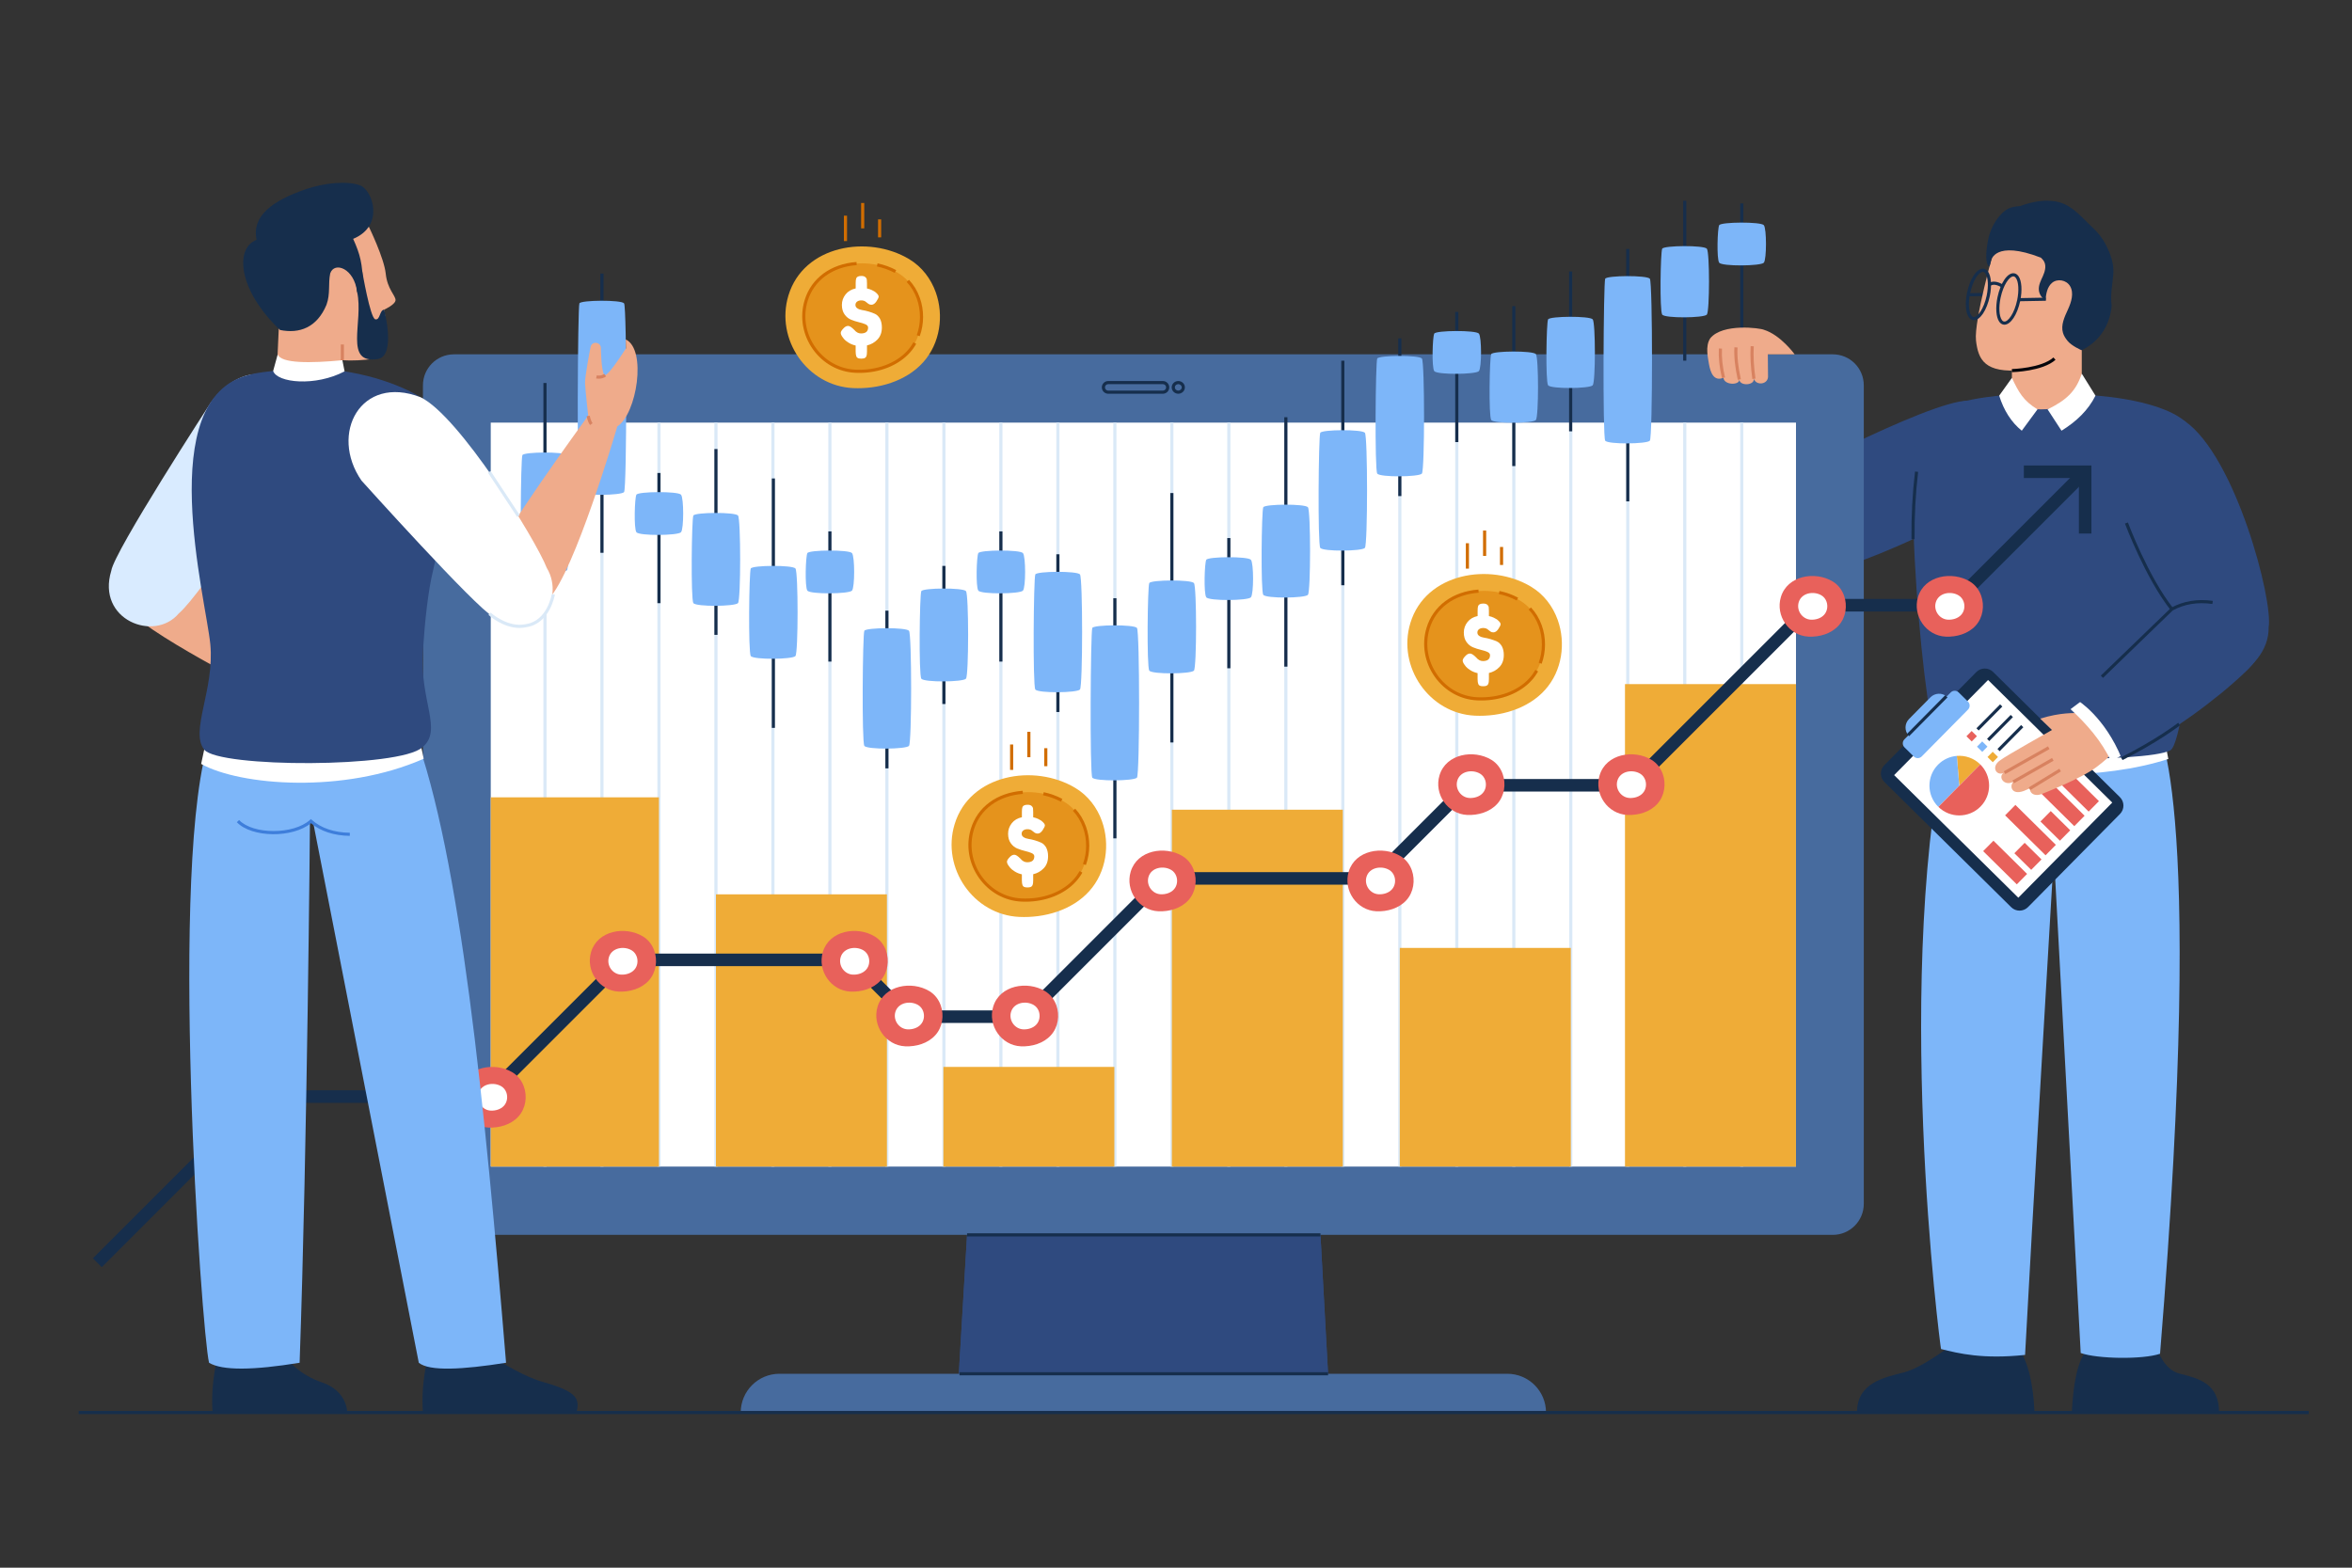 <?xml version="1.0" encoding="utf-8"?>
<!-- Generator: Adobe Illustrator 24.1.1, SVG Export Plug-In . SVG Version: 6.00 Build 0)  -->
<svg version="1.0" xmlns="http://www.w3.org/2000/svg" xmlns:xlink="http://www.w3.org/1999/xlink" x="0px" y="0px"
	 viewBox="0 0 750 500" style="enable-background:new 0 0 750 500;" xml:space="preserve">
<rect x="0" y="0" width="750" height="500" fill="#333333" stroke="none"/>
<style type="text/css">
	.st0{fill:#162E4C;}
	.st1{fill:#2F4A7F;}
	.st2{fill:#EFAB8B;}
	.st3{fill:#7DB6F9;}
	.st4{fill:#FFFFFF;}
	.st5{fill:#3E7EDB;}
	.st6{fill:#E8615B;}
	.st7{fill:#EFAC37;}
	.st8{fill:#D88260;}
	.st9{fill:#05060B;}
	.st10{fill:#476B9E;}
	.st11{fill:#DAE9F7;}
	.st12{fill:#E5931C;}
	.st13{fill:#D16D00;}
	.st14{fill:#D9EBFF;}
</style>
<g id="BACKGROUND">
</g>
<g id="OBJECTS">
	<g>
		<g>
			<path class="st0" d="M622.61,428.74c0,0-9.31,7.36-15.47,8.96c-6.16,1.6-15.07,3.3-14.97,12.81h56.59
				c-0.38-8.9-2.04-16.65-5.23-20.42c-3.56,0.4-6.17,0.84-8.71,0.46C632.23,429.56,625.96,426.12,622.61,428.74z"/>
			<path class="st0" d="M687.66,429.76c0,0,2.21,7.16,7.38,8.35c6.16,1.55,12.65,3.19,12.56,12.41h-46.93
				c0.38-8.62,1.68-16.46,4.87-20.11c3.56,0.39,6.53,1.16,9.07,0.79C677.18,430.23,684.3,427.22,687.66,429.76z"/>
			<path class="st1" d="M637.2,153.85c10.6-13.42,0.99-25.88-9.68-26.06c-12.83,0.13-64.38,27.56-67.71,29.96
				c-22.78,13-10.03,31.82,4.13,29.61C573.45,187,624.2,170.3,637.2,153.85z"/>
			<path class="st2" d="M663.83,133.98c-8.17,5.27-15.79,6.64-22.28,0V97.66h22.28V133.98z"/>
			<path class="st3" d="M687.06,230.45l-65.12-1.51c-19,79.52-3.15,201.28-2.99,201.32c5.66,1.42,13.3,3.3,26.8,1.88
				c1.78-34.09,9.19-159.68,9.19-159.68l8.55,159.07c5.27,1.89,19.72,2.13,25.3,0.24C703.81,247.7,687.06,230.45,687.06,230.45z"/>
			<path class="st4" d="M618.86,239.16l-0.35,1.71c10.38,4.2,21.77,6.42,34.33,6.35l1.19-5.05l1.38,5.05
				c13.3-0.28,25.51-1.76,36.02-5.15l-0.56-2.91H618.86z"/>
			<polygon class="st5" points="654.43,272.48 653.89,261.91 644.01,259.37 644.26,258.4 654.85,261.13 655.43,272.43 			"/>
			<path class="st1" d="M613.46,133.4c6.93-6.19,26.09-7.39,26.09-7.39s1.67,4.55,11.28,4.55c9.61,0,14.97-4.56,14.97-4.56
				s21.84,0.81,30.88,8.31c9.04,7.49,1.3,102-4.62,105c-7.81,4.19-68.56,3.22-73.52-0.34C613.9,236.23,605.15,141.01,613.46,133.4z"
				/>
			<path class="st0" d="M609.52,171.96c-0.07-7.43,0.32-14.69,1.14-21.57l0.99,0.12c-0.82,6.83-1.2,14.05-1.13,21.44L609.52,171.96z
				"/>
			<path class="st4" d="M637.49,126.19l4.06-5.66c2.16,4.55,3.64,7.3,8.16,10.03l-5.01,6.81
				C641.37,134.69,638.99,130.93,637.49,126.19z"/>
			<path class="st4" d="M668.2,126.19l-4.37-7.03c-1.84,5.69-5.01,8.52-10.9,11.4l4.44,6.81
				C662.12,134.44,665.89,130.83,668.2,126.19z"/>
		</g>
		<g>
			<path class="st1" d="M696.69,134.31c-12.65-5.65-18.27,0.37-20.51,10c-2.35,11.62,14.11,61.06,15.78,64.32
				c8.65,17.21,31.74,6.18,31.46-8.54C724.92,191.45,712.89,145.57,696.69,134.31z"/>
			<path class="st0" d="M692.17,194.59c-8.07-10.25-14.5-27.43-14.57-27.6l0.94-0.35c0.06,0.17,6.44,17.21,14.42,27.33
				L692.17,194.59z"/>
		</g>
		<g>
			<path class="st0" d="M676.02,259.61l-29.33,29.7c-1.47,1.49-3.88,1.51-5.37,0.03l-40.42-39.92c-1.49-1.47-1.51-3.88-0.03-5.37
				l29.33-29.7c1.47-1.49,3.88-1.51,5.37-0.03l40.42,39.92C677.48,255.71,677.5,258.12,676.02,259.61z"/>
			
				<rect x="617.14" y="224.02" transform="matrix(0.703 -0.712 0.712 0.703 10.645 529.132)" class="st4" width="42.61" height="55.62"/>
			<path class="st3" d="M622.03,220.85l-1.26,1.28c-1.53-1.25-3.79-1.15-5.21,0.29l-6.81,6.9c-1.42,1.43-1.49,3.69-0.22,5.21
				l-1.26,1.28c-0.7,0.71-0.69,1.85,0.02,2.55l2.96,2.92c0.71,0.7,1.85,0.69,2.55-0.02l14.76-14.95c0.7-0.71,0.69-1.85-0.02-2.55
				l-2.96-2.92C623.87,220.13,622.73,220.14,622.03,220.85z"/>
			<g>
				
					<rect x="636.72" y="267.8" transform="matrix(0.703 -0.712 0.712 0.703 -5.905 536.543)" class="st6" width="4.67" height="15.07"/>
				
					<rect x="643.98" y="269.58" transform="matrix(0.703 -0.712 0.712 0.703 -2.324 541.129)" class="st6" width="4.67" height="7.54"/>
				
					<rect x="644.8" y="255.93" transform="matrix(0.703 -0.712 0.712 0.703 3.865 539.226)" class="st6" width="4.67" height="18.12"/>
				
					<rect x="652.73" y="259.29" transform="matrix(0.703 -0.712 0.712 0.703 7.173 544.468)" class="st6" width="4.67" height="8.72"/>
				
					<rect x="650.23" y="237.7" transform="matrix(0.703 -0.712 0.712 0.703 14.707 539.23)" class="st6" width="4.67" height="28.63"/>
				
					<rect x="659.63" y="244.6" transform="matrix(0.703 -0.712 0.712 0.703 17.416 545.954)" class="st6" width="4.67" height="15.07"/>
			</g>
			
				<rect x="605.94" y="227.82" transform="matrix(0.703 -0.711 0.711 0.703 20.093 504.778)" class="st0" width="17.42" height="1"/>
			<path class="st7" d="M623.99,241.09l0.78,9.47l6.68-6.77C629.4,241.77,626.66,240.87,623.99,241.09z"/>
			<path class="st3" d="M623.99,241.09c-2.19,0.18-4.33,1.11-5.99,2.79c-3.69,3.74-3.65,9.76,0.08,13.45l6.68-6.77L623.99,241.09z"
				/>
			<path class="st6" d="M631.54,257.25c3.69-3.74,3.65-9.76-0.08-13.45l-6.68,6.77l-6.68,6.77
				C621.83,261.02,627.85,260.98,631.54,257.25z"/>
			
				<rect x="627.22" y="233.86" transform="matrix(0.703 -0.712 0.712 0.703 19.61 517.003)" class="st6" width="2.36" height="2.36"/>
			
				<rect x="630.58" y="237.18" transform="matrix(0.703 -0.712 0.712 0.703 18.248 520.382)" class="st3" width="2.36" height="2.36"/>
			
				<rect x="633.94" y="240.5" transform="matrix(0.703 -0.712 0.712 0.703 16.877 523.741)" class="st7" width="2.36" height="2.36"/>
			
				<rect x="629.13" y="228.36" transform="matrix(0.703 -0.711 0.711 0.703 25.601 519.053)" class="st0" width="10.73" height="1"/>
			
				<rect x="632.49" y="231.68" transform="matrix(0.703 -0.711 0.711 0.703 24.259 522.471)" class="st0" width="10.73" height="1"/>
			
				<rect x="635.85" y="235" transform="matrix(0.703 -0.711 0.711 0.703 22.856 525.758)" class="st0" width="10.73" height="1"/>
		</g>
		<g>
			<g>
				<path class="st2" d="M673.32,231.97c3.35,6.48-0.17,9.11-4.83,12.7c-4.66,3.59-17.24,8.5-17.24,8.5
					c-3.31,1.35-4.51-1.3-3.61-1.87c0.46-0.24-1.8,0.77-2.26,0.96c-4.2,1.55-4.68-1.97-3.21-3c-3.03,1.74-5.15-1.45-3.29-2.72
					c-2.3,1-4.12-2-1.04-4.07c1.61-1.29,16.5-9.65,16.5-9.65l-3.75-3.61c6.54-2.06,11.03-1.77,12.81-1.8
					C666.73,227.36,671.3,228.07,673.32,231.97z"/>
				
					<rect x="646.63" y="247.97" transform="matrix(0.853 -0.521 0.521 0.853 -33.874 376.521)" class="st8" width="11.46" height="1"/>
				
					<rect x="641.28" y="245.21" transform="matrix(0.869 -0.494 0.494 0.869 -36.689 352.642)" class="st8" width="14.54" height="1"/>
				
					<rect x="637.9" y="241.91" transform="matrix(0.871 -0.492 0.492 0.871 -35.677 349.15)" class="st8" width="16.19" height="1"/>
			</g>
			<path class="st4" d="M665.1,222.56l-4.85,3.62c5.21,4.83,9.86,10.08,12.99,16.75l5.8-3.59
				C678.84,228.52,675.06,221.73,665.1,222.56z"/>
			<g>
				<g>
					<path class="st1" d="M676.6,241.97c-5.49-13.45-14.1-18.61-14.1-18.61l35.7-33.57c19.74-12.18,34.2,9.69,17.54,24.77
						c-9.46,8.97-23.33,19-37.24,26.5C676.06,242.36,676.6,241.97,676.6,241.97z"/>
				</g>
				<path class="st0" d="M670.6,216.21l-0.7-0.72l22.42-21.66c3.95-2.14,8.42-2.88,13.3-2.19l-0.14,0.99
					c-4.7-0.67-8.83,0-12.62,2.04L670.6,216.21z"/>
				<path class="st0" d="M676.82,242.42l-0.45-0.89c11.28-5.64,18.14-10.95,18.21-11.01l0.62,0.79
					C695.13,231.36,688.19,236.73,676.82,242.42z"/>
			</g>
		</g>
		<g>
			
				<rect x="627.55" y="93.75" transform="matrix(1 -0.018 0.018 1 -1.552 11.069)" class="st0" width="8.53" height="1"/>
			<path class="st2" d="M635.89,79.48c0,0-6.5,22.89-5.79,29.11c0.71,6.22,2.83,10.46,14.7,9.47c11.87-0.99,17.81-8.19,21.76-19.22
				C670.51,87.82,646.35,61.67,635.89,79.48z"/>
			<path class="st9" d="M641.56,118.7l-0.02-1c0.09,0,9.4-0.25,13.25-3.69l0.67,0.75C651.33,118.44,641.95,118.69,641.56,118.7z"/>
			<path class="st0" d="M637.75,68.72c0.79-0.9,1.7-1.73,2.77-2.23c1.14-0.53,2.4-0.67,3.64-0.76c3.99-1.46,8.52-2.37,12.7-1.16
				c4.28,1.24,7.29,5.12,10.46,8.05c2.61,2.42,4.33,5.2,5.57,8.55c0.73,1.96,1.16,4.08,1,6.18c-0.27,3.58-1,6.49-0.53,10.15
				c-0.92,10.8-9.63,14.19-9.63,14.19s-3.16-1.37-4.43-2.97c-0.61-0.76-1.18-1.6-1.46-2.55c-0.75-2.49,0.5-5.1,1.58-7.46
				c1.08-2.35,1.99-5.25,0.67-7.47c-1.17-1.96-4.04-2.47-5.75-1.02c-1.49,1.26-1.9,3.44-2.07,5.44c-1.2-0.57-2.05-1.87-2.13-3.25
				c-0.1-1.53,0.67-2.96,1.29-4.35c0.62-1.39,1.11-3.04,0.49-4.43c-0.25-0.56-0.67-1.03-1.11-1.45
				c-14.79-5.72-15.86,0.88-15.86,0.88s-0.21,0.75-0.53,1.95c-1.79-0.72-0.8-6.87-0.49-8.38C634.5,73.71,635.81,70.93,637.75,68.72z
				"/>
			<g>
				<g>
					<path class="st0" d="M629.46,102.11c-0.09,0-0.18-0.01-0.27-0.02c-0.54-0.08-1.02-0.41-1.39-0.94
						c-1.02-1.47-1.23-4.53-0.55-7.82c0.97-4.65,3.24-7.92,5.31-7.62c0.54,0.08,1.02,0.41,1.39,0.94c1.02,1.47,1.23,4.53,0.55,7.82
						C633.56,98.92,631.43,102.11,629.46,102.11z M632.28,86.7c-1.27,0-3.19,2.72-4.06,6.84c-0.62,2.98-0.47,5.81,0.39,7.04
						c0.21,0.31,0.46,0.48,0.72,0.52c1.23,0.19,3.29-2.57,4.18-6.83l0,0c0.62-2.98,0.47-5.81-0.39-7.04
						c-0.21-0.31-0.46-0.48-0.72-0.52C632.37,86.7,632.33,86.7,632.28,86.7z"/>
					<path class="st0" d="M639.17,103.56c-0.09,0-0.18-0.01-0.27-0.02c-0.54-0.08-1.02-0.41-1.39-0.94
						c-1.02-1.47-1.23-4.53-0.55-7.82c0.97-4.65,3.24-7.92,5.31-7.62c0.54,0.08,1.02,0.41,1.39,0.94c1.02,1.46,1.23,4.53,0.55,7.82
						l0,0C643.28,100.37,641.15,103.56,639.17,103.56z M642,88.15c-1.27,0-3.19,2.72-4.06,6.84c-0.62,2.98-0.47,5.81,0.39,7.04
						c0.21,0.31,0.46,0.48,0.72,0.52c1.25,0.19,3.29-2.57,4.18-6.83l0,0c0.62-2.98,0.47-5.81-0.39-7.04
						c-0.21-0.31-0.45-0.48-0.72-0.52C642.08,88.15,642.04,88.15,642,88.15z"/>
					<path class="st0" d="M638.34,91.71c-1.59-0.97-2.79-1.14-3.66-0.54l-0.57-0.82c1.21-0.84,2.81-0.68,4.75,0.51L638.34,91.71z"/>
				</g>
				
					<rect x="643.72" y="95.25" transform="matrix(1 -0.018 0.018 1 -1.585 11.418)" class="st0" width="8.53" height="1"/>
			</g>
		</g>
	</g>
	<g>
		<polygon class="st1" points="424.17,450.51 305.01,450.51 316.34,259.67 413.72,259.67 		"/>
		<polygon class="st1" points="424.17,450.51 305.01,450.51 316.34,259.67 413.72,259.67 		"/>
		<path class="st10" d="M584.44,393.85H144.75c-5.46,0-9.88-4.42-9.88-9.88V122.89c0-5.46,4.42-9.88,9.88-9.88h439.69
			c5.46,0,9.88,4.42,9.88,9.88v261.07C594.32,389.42,589.9,393.85,584.44,393.85z"/>
		<rect x="156.49" y="134.79" class="st4" width="416.21" height="237.28"/>
		<path class="st10" d="M492.99,450.51H236.2l0,0c0-6.83,5.53-12.36,12.36-12.36h232.07C487.46,438.15,492.99,443.68,492.99,450.51
			L492.99,450.51z"/>
		<g>
			<path class="st0" d="M370.82,125.58h-17.44c-1.12,0-2.03-0.91-2.03-2.03c0-1.12,0.91-2.03,2.03-2.03h17.44
				c1.12,0,2.03,0.91,2.03,2.03C372.85,124.67,371.94,125.58,370.82,125.58z M353.38,122.52c-0.57,0-1.03,0.46-1.03,1.03
				s0.46,1.03,1.03,1.03h17.44c0.57,0,1.03-0.46,1.03-1.03s-0.46-1.03-1.03-1.03H353.38z"/>
			<path class="st0" d="M375.73,125.58c-1.16,0-2.1-0.91-2.1-2.03c0-1.12,0.94-2.03,2.1-2.03c1.16,0,2.1,0.91,2.1,2.03
				C377.83,124.67,376.89,125.58,375.73,125.58z M375.73,122.52c-0.61,0-1.1,0.46-1.1,1.03s0.49,1.03,1.1,1.03
				c0.61,0,1.1-0.46,1.1-1.03S376.34,122.52,375.73,122.52z"/>
		</g>
		<rect x="308.38" y="393.35" class="st0" width="112.69" height="1"/>
		<rect x="305.95" y="437.65" class="st0" width="117.55" height="1"/>
	</g>
	<g>
		<rect x="191.45" y="134.79" class="st11" width="1" height="237.28"/>
		<rect x="173.28" y="134.79" class="st11" width="1" height="237.28"/>
		<rect x="209.63" y="134.79" class="st11" width="1" height="237.28"/>
		<rect x="227.8" y="134.79" class="st11" width="1" height="237.28"/>
		<rect x="245.97" y="134.79" class="st11" width="1" height="237.28"/>
		<rect x="282.32" y="134.79" class="st11" width="1" height="237.28"/>
		<rect x="264.14" y="134.79" class="st11" width="1" height="237.28"/>
		<rect x="300.49" y="134.79" class="st11" width="1" height="237.28"/>
		<rect x="318.66" y="134.79" class="st11" width="1" height="237.28"/>
		<rect x="336.84" y="134.79" class="st11" width="1" height="237.28"/>
		<rect x="373.18" y="134.79" class="st11" width="1" height="237.28"/>
		<rect x="355.01" y="134.79" class="st11" width="1" height="237.28"/>
		<rect x="391.35" y="134.79" class="st11" width="1" height="237.28"/>
		<rect x="409.53" y="134.79" class="st11" width="1" height="237.28"/>
		<rect x="427.7" y="134.79" class="st11" width="1" height="237.28"/>
		<rect x="464.04" y="134.79" class="st11" width="1" height="237.28"/>
		<rect x="445.87" y="134.79" class="st11" width="1" height="237.28"/>
		<rect x="482.22" y="134.79" class="st11" width="1" height="237.28"/>
		<rect x="500.39" y="134.79" class="st11" width="1" height="237.28"/>
		<rect x="518.56" y="134.79" class="st11" width="1" height="237.28"/>
		<rect x="536.73" y="134.79" class="st11" width="1" height="237.28"/>
		<rect x="554.91" y="134.79" class="st11" width="1" height="237.28"/>
	</g>
	<g>
		<g>
			<rect x="300.49" y="180.49" class="st0" width="1" height="44.05"/>
			<path class="st3" d="M308.03,216.46c-0.91,1.1-13.38,1.22-14.24,0c-0.85-1.22-0.55-26.88,0-27.93c0.55-1.05,13.32-1.14,14.24,0
				C308.94,189.67,308.94,215.36,308.03,216.46z"/>
		</g>
		<g>
			<rect x="373.18" y="157.25" class="st0" width="1" height="79.55"/>
			<path class="st3" d="M380.72,213.89c-0.91,1.1-13.38,1.22-14.24,0c-0.85-1.22-0.55-26.88,0-27.93s13.32-1.14,14.24,0
				C381.63,187.1,381.63,212.79,380.72,213.89z"/>
		</g>
		<g>
			<rect x="246.11" y="152.6" class="st0" width="1" height="79.55"/>
			<path class="st3" d="M253.65,209.24c-0.91,1.1-13.38,1.22-14.24,0c-0.85-1.22-0.55-26.88,0-27.93c0.55-1.05,13.32-1.14,14.24,0
				C254.56,182.46,254.56,208.15,253.65,209.24z"/>
		</g>
		<g>
			<rect x="409.53" y="133.07" class="st0" width="1" height="79.55"/>
			<path class="st3" d="M417.07,189.71c-0.91,1.1-13.38,1.22-14.24,0c-0.85-1.22-0.55-26.88,0-27.93s13.32-1.14,14.24,0
				C417.98,162.92,417.98,188.61,417.07,189.71z"/>
		</g>
		<g>
			<rect x="500.35" y="86.57" class="st0" width="1" height="51"/>
			<path class="st3" d="M507.89,122.88c-0.91,1.1-13.39,1.22-14.24,0c-0.85-1.22-0.55-19.97,0-21.02c0.55-1.05,13.32-1.14,14.24,0
				C508.8,103,508.8,121.79,507.89,122.88z"/>
		</g>
		<g>
			<rect x="482.22" y="97.65" class="st0" width="1" height="51"/>
			<path class="st3" d="M489.76,133.96c-0.91,1.1-13.39,1.22-14.24,0c-0.85-1.22-0.55-19.97,0-21.02c0.55-1.05,13.32-1.14,14.24,0
				C490.67,114.08,490.67,132.87,489.76,133.96z"/>
		</g>
		<g>
			<rect x="536.73" y="64.03" class="st0" width="1" height="51"/>
			<path class="st3" d="M544.28,100.34c-0.91,1.1-13.39,1.22-14.24,0c-0.85-1.22-0.55-19.97,0-21.02c0.55-1.05,13.32-1.14,14.24,0
				S545.19,99.25,544.28,100.34z"/>
		</g>
		<g>
			<rect x="227.8" y="143.21" class="st0" width="1" height="59.27"/>
			<path class="st3" d="M235.34,192.35c-0.91,1.1-13.39,1.22-14.24,0c-0.85-1.22-0.55-26.88,0-27.93c0.55-1.05,13.32-1.14,14.24,0
				C236.25,165.57,236.25,191.26,235.34,192.35z"/>
		</g>
		<g>
			<rect x="264.14" y="169.48" class="st0" width="1" height="41.53"/>
			<path class="st3" d="M271.69,188.37c-0.91,1.1-13.39,1.22-14.24,0c-0.85-1.22-0.55-10.91,0-11.96c0.55-1.05,13.32-1.14,14.24,0
				C272.6,177.55,272.6,187.28,271.69,188.37z"/>
		</g>
		<g>
			<rect x="318.66" y="169.48" class="st0" width="1" height="41.53"/>
			<path class="st3" d="M326.2,188.37c-0.91,1.1-13.38,1.22-14.24,0c-0.85-1.22-0.55-10.91,0-11.96c0.55-1.05,13.32-1.14,14.24,0
				C327.12,177.55,327.12,187.28,326.2,188.37z"/>
		</g>
		<g>
			<rect x="209.63" y="150.85" class="st0" width="1" height="41.53"/>
			<path class="st3" d="M217.17,169.74c-0.91,1.1-13.39,1.22-14.24,0c-0.85-1.22-0.55-10.91,0-11.96c0.55-1.05,13.32-1.14,14.24,0
				C218.08,158.92,218.08,168.64,217.17,169.74z"/>
		</g>
		<g>
			<rect x="391.35" y="171.61" class="st0" width="1" height="41.53"/>
			<path class="st3" d="M398.89,190.5c-0.91,1.1-13.38,1.22-14.24,0c-0.85-1.22-0.55-10.91,0-11.96s13.32-1.14,14.24,0
				C399.81,179.68,399.81,189.41,398.89,190.5z"/>
		</g>
		<g>
			<rect x="464.04" y="99.47" class="st0" width="1" height="41.53"/>
			<path class="st3" d="M471.59,118.36c-0.91,1.1-13.39,1.22-14.24,0c-0.85-1.22-0.55-10.91,0-11.96c0.55-1.05,13.32-1.14,14.24,0
				C472.5,107.54,472.5,117.26,471.59,118.36z"/>
		</g>
		<g>
			<rect x="554.91" y="64.89" class="st0" width="1" height="41.53"/>
			<path class="st3" d="M562.45,83.78c-0.91,1.1-13.39,1.22-14.24,0c-0.85-1.22-0.55-10.91,0-11.96c0.55-1.05,13.32-1.14,14.24,0
				C563.36,72.96,563.36,82.69,562.45,83.78z"/>
		</g>
		<g>
			<rect x="173.28" y="122.15" class="st0" width="1" height="71.62"/>
			<path class="st3" d="M180.82,181.86c-0.91,1.1-13.39,1.22-14.24,0c-0.85-1.22-0.55-35.66,0-36.71c0.55-1.05,13.32-1.14,14.24,0
				C181.74,146.29,181.74,180.76,180.82,181.86z"/>
		</g>
		<g>
			<rect x="427.7" y="115.04" class="st0" width="1" height="71.62"/>
			<path class="st3" d="M435.24,174.74c-0.91,1.1-13.39,1.22-14.24,0c-0.85-1.22-0.55-35.66,0-36.71s13.32-1.14,14.24,0
				C436.15,139.18,436.15,173.65,435.24,174.74z"/>
		</g>
		<g>
			<rect x="191.45" y="87.25" class="st0" width="1" height="89.06"/>
			<path class="st3" d="M199,156.95c-0.91,1.1-13.39,1.22-14.24,0c-0.85-1.22-0.55-59.16,0-60.21c0.55-1.05,13.32-1.14,14.24,0
				S199.91,155.85,199,156.95z"/>
		</g>
		<g>
			<rect x="518.56" y="79.4" class="st0" width="1" height="80.51"/>
			<path class="st3" d="M526.1,140.55c-0.91,1.1-13.39,1.22-14.24,0c-0.85-1.22-0.55-50.61,0-51.66c0.55-1.05,13.32-1.14,14.24,0
				C527.02,90.03,527.02,139.45,526.1,140.55z"/>
		</g>
		<g>
			<rect x="355.01" y="190.79" class="st0" width="1" height="76.6"/>
			<path class="st3" d="M362.55,248.02c-0.91,1.1-13.38,1.22-14.24,0c-0.85-1.22-0.55-46.7,0-47.75c0.55-1.05,13.32-1.14,14.24,0
				C363.46,201.41,363.46,246.93,362.55,248.02z"/>
		</g>
		<g>
			<rect x="445.87" y="107.92" class="st0" width="1" height="50.3"/>
			<path class="st3" d="M453.41,151.05c-0.91,1.1-13.39,1.22-14.24,0c-0.85-1.22-0.55-35.66,0-36.71c0.55-1.05,13.32-1.14,14.24,0
				C454.33,115.48,454.33,149.95,453.41,151.05z"/>
		</g>
		<g>
			<rect x="282.32" y="194.76" class="st0" width="1" height="50.3"/>
			<path class="st3" d="M289.86,237.89c-0.91,1.1-13.39,1.22-14.24,0c-0.85-1.22-0.55-35.66,0-36.71c0.55-1.05,13.32-1.14,14.24,0
				C290.77,202.32,290.77,236.8,289.86,237.89z"/>
		</g>
		<g>
			<rect x="336.84" y="176.78" class="st0" width="1" height="50.31"/>
			<path class="st3" d="M344.38,219.91c-0.91,1.1-13.38,1.22-14.24,0c-0.85-1.22-0.55-35.66,0-36.71c0.55-1.05,13.32-1.14,14.24,0
				C345.29,184.34,345.29,218.82,344.38,219.91z"/>
		</g>
	</g>
	<g>
		<g>
			<rect x="156.5" y="254.3" class="st7" width="53.62" height="117.77"/>
		</g>
		<g>
			<rect x="228.3" y="285.24" class="st7" width="54.52" height="86.83"/>
		</g>
		<g>
			<rect x="300.82" y="340.28" class="st7" width="54.52" height="31.78"/>
		</g>
		<g>
			<rect x="446.37" y="302.33" class="st7" width="54.52" height="69.73"/>
		</g>
		<g>
			<rect x="518.17" y="218.19" class="st7" width="54.52" height="153.88"/>
		</g>
		<g>
			<rect x="373.68" y="258.25" class="st7" width="54.52" height="113.82"/>
		</g>
	</g>
	<g>
		<g>
			<path class="st7" d="M298.39,93.21c-1.54-4.29-4.38-8.09-8.46-10.55c-13.07-7.87-33.68-4.45-38.52,11.58
				c-4.23,13.99,6,28.84,20.59,29.54c8.02,0.38,16.88-2.11,22.39-8.25C299.81,109.49,301.04,100.61,298.39,93.21z"/>
			<path class="st12" d="M292.84,95.12c-1.17-3.27-3.33-6.16-6.44-8.04c-9.95-5.99-25.65-3.39-29.34,8.82
				c-3.22,10.66,4.57,21.97,15.68,22.5c6.11,0.29,12.86-1.61,17.05-6.28C293.91,107.51,294.85,100.75,292.84,95.12z"/>
			<path class="st13" d="M285.3,87.03c-1.74-0.93-3.65-1.63-5.68-2.05l0.21-0.98c2.12,0.45,4.12,1.17,5.95,2.15L285.3,87.03z"/>
			<path class="st13" d="M293.28,107.23l-0.94-0.34c1.34-3.66,1.35-7.88,0.03-11.59c-0.73-2.05-1.82-3.85-3.24-5.36l0.73-0.68
				c1.51,1.61,2.68,3.53,3.45,5.71C294.71,98.88,294.7,103.35,293.28,107.23z"/>
			<path class="st13" d="M274,118.93c-0.43,0-0.86-0.01-1.29-0.03c-5.39-0.26-10.31-3.01-13.52-7.54
				c-3.26-4.62-4.22-10.31-2.62-15.6c2.12-7.02,8.31-11.59,16.55-12.2l0.07,1c-7.81,0.58-13.67,4.88-15.66,11.49
				c-1.51,4.99-0.6,10.36,2.48,14.73c3.03,4.28,7.67,6.88,12.75,7.12c6.72,0.32,12.93-1.97,16.65-6.12
				c0.71-0.79,1.34-1.67,1.87-2.61l0.87,0.49c-0.56,1-1.23,1.94-1.99,2.78C286.48,116.55,280.51,118.93,274,118.93z"/>
			<g>
				<path class="st4" d="M281.21,104.41c0,1.6-0.46,2.88-1.39,3.85c-0.92,0.97-2.04,1.6-3.36,1.91v1.97c0,0.72-0.07,1.22-0.2,1.51
					c-0.13,0.29-0.33,0.48-0.59,0.58c-0.26,0.1-0.6,0.15-1.03,0.15c-0.43,0-0.77-0.05-1.03-0.15c-0.26-0.1-0.44-0.29-0.54-0.55
					c-0.14-0.35-0.22-0.87-0.22-1.57v-1.91c-0.84-0.18-1.6-0.49-2.28-0.92c-0.68-0.43-1.15-0.81-1.42-1.14l-0.4-0.52
					c-0.43-0.55-0.65-1.04-0.65-1.45c0-0.41,0.35-0.95,1.05-1.63c0.41-0.39,0.85-0.59,1.31-0.59c0.46,0,1.1,0.41,1.92,1.23
					c0.64,0.78,1.36,1.17,2.16,1.17c1.52,0,2.28-0.63,2.28-1.88c0-0.45-0.29-0.8-0.86-1.05c-0.58-0.25-1.27-0.47-2.09-0.66
					c-0.82-0.19-1.64-0.46-2.46-0.79c-0.82-0.33-1.52-0.89-2.09-1.69c-0.58-0.8-0.86-1.82-0.86-3.05s0.39-2.34,1.17-3.33
					c0.78-0.99,1.86-1.62,3.23-1.91v-1.73c0-0.7,0.06-1.2,0.18-1.51c0.2-0.49,0.75-0.74,1.63-0.74c0.55,0,0.97,0.12,1.25,0.35
					c0.28,0.24,0.44,0.49,0.48,0.75c0.04,0.27,0.06,0.66,0.06,1.17v1.72c0.58,0.12,1.1,0.3,1.57,0.52c0.47,0.23,0.8,0.41,0.99,0.55
					l0.28,0.25l0.12,0.09c0.51,0.47,0.77,0.86,0.77,1.17c0,0.31-0.24,0.82-0.72,1.54c-0.48,0.72-1.01,1.08-1.59,1.08
					c-0.37,0-0.68-0.09-0.94-0.28c-0.26-0.18-0.46-0.34-0.6-0.46c-0.14-0.12-0.28-0.23-0.4-0.31c-0.35-0.23-0.79-0.34-1.32-0.34
					c-0.53,0-0.98,0.13-1.32,0.39s-0.52,0.61-0.52,1.06c0,0.45,0.21,0.82,0.63,1.09c0.42,0.28,0.94,0.46,1.56,0.55
					c0.62,0.09,1.29,0.25,2.03,0.46c0.74,0.22,1.42,0.47,2.03,0.75c0.62,0.29,1.13,0.8,1.56,1.52
					C281,102.42,281.21,103.33,281.21,104.41z"/>
			</g>
			<rect x="274.59" y="64.74" class="st13" width="1" height="8.1"/>
			<rect x="269.1" y="68.79" class="st13" width="1" height="8.1"/>
			<rect x="279.99" y="69.97" class="st13" width="1" height="5.74"/>
		</g>
		<g>
			<path class="st7" d="M351.38,261.87c-1.54-4.29-4.38-8.09-8.46-10.55c-13.07-7.87-33.68-4.45-38.52,11.58
				c-4.23,13.99,6,28.84,20.59,29.54c8.02,0.38,16.88-2.11,22.38-8.25C352.8,278.14,354.03,269.27,351.38,261.87z"/>
			<path class="st12" d="M345.83,263.78c-1.17-3.27-3.33-6.16-6.44-8.04c-9.95-5.99-25.65-3.39-29.34,8.82
				c-3.22,10.66,4.57,21.97,15.68,22.5c6.11,0.29,12.86-1.61,17.05-6.28C346.91,276.17,347.84,269.41,345.83,263.78z"/>
			<path class="st13" d="M338.29,255.69c-1.74-0.93-3.65-1.63-5.68-2.05l0.21-0.98c2.12,0.45,4.12,1.17,5.95,2.15L338.29,255.69z"/>
			<path class="st13" d="M346.27,275.89l-0.94-0.34c1.34-3.66,1.35-7.88,0.03-11.59c-0.73-2.05-1.82-3.85-3.24-5.36l0.73-0.68
				c1.51,1.61,2.67,3.53,3.45,5.71C347.7,267.54,347.69,272.01,346.27,275.89z"/>
			<path class="st13" d="M326.99,287.59c-0.43,0-0.86-0.01-1.29-0.03c-5.39-0.26-10.31-3.01-13.52-7.55
				c-3.26-4.62-4.22-10.31-2.62-15.6c2.12-7.02,8.31-11.59,16.55-12.2l0.07,1c-7.81,0.58-13.67,4.88-15.66,11.49
				c-1.51,4.99-0.6,10.36,2.48,14.73c3.03,4.28,7.67,6.88,12.75,7.12c6.71,0.32,12.93-1.97,16.65-6.12
				c0.71-0.79,1.34-1.67,1.87-2.61l0.87,0.49c-0.56,1-1.24,1.94-1.99,2.78C339.47,285.21,333.5,287.59,326.99,287.59z"/>
			<g>
				<path class="st4" d="M334.21,273.07c0,1.6-0.46,2.89-1.39,3.85c-0.92,0.97-2.04,1.6-3.36,1.91v1.97c0,0.72-0.07,1.22-0.2,1.51
					c-0.13,0.29-0.33,0.48-0.59,0.58c-0.26,0.1-0.6,0.15-1.03,0.15c-0.43,0-0.77-0.05-1.03-0.15c-0.26-0.1-0.44-0.29-0.54-0.55
					c-0.14-0.35-0.22-0.87-0.22-1.57v-1.91c-0.84-0.18-1.6-0.49-2.28-0.92c-0.68-0.43-1.15-0.81-1.42-1.14l-0.4-0.52
					c-0.43-0.55-0.65-1.04-0.65-1.45c0-0.41,0.35-0.95,1.05-1.63c0.41-0.39,0.85-0.59,1.31-0.59c0.46,0,1.1,0.41,1.92,1.23
					c0.64,0.78,1.36,1.17,2.16,1.17c1.52,0,2.28-0.63,2.28-1.88c0-0.45-0.29-0.8-0.86-1.05c-0.58-0.25-1.27-0.47-2.09-0.66
					c-0.82-0.19-1.64-0.46-2.46-0.79c-0.82-0.33-1.52-0.89-2.09-1.69c-0.58-0.8-0.86-1.82-0.86-3.05c0-1.23,0.39-2.34,1.17-3.33
					c0.78-0.99,1.86-1.62,3.23-1.91v-1.73c0-0.7,0.06-1.2,0.18-1.51c0.2-0.49,0.75-0.74,1.63-0.74c0.55,0,0.97,0.12,1.25,0.35
					c0.28,0.24,0.44,0.49,0.48,0.75c0.04,0.27,0.06,0.66,0.06,1.17v1.72c0.58,0.12,1.1,0.3,1.57,0.52c0.47,0.23,0.8,0.41,0.99,0.55
					l0.28,0.25l0.12,0.09c0.51,0.47,0.77,0.86,0.77,1.17c0,0.31-0.24,0.82-0.72,1.54c-0.48,0.72-1.01,1.08-1.59,1.08
					c-0.37,0-0.68-0.09-0.94-0.28c-0.26-0.18-0.46-0.34-0.6-0.46c-0.14-0.12-0.28-0.23-0.4-0.31c-0.35-0.23-0.79-0.34-1.32-0.34
					c-0.53,0-0.98,0.13-1.32,0.39c-0.35,0.26-0.52,0.61-0.52,1.06c0,0.45,0.21,0.82,0.63,1.09c0.42,0.28,0.94,0.46,1.56,0.55
					c0.62,0.09,1.29,0.25,2.03,0.46c0.74,0.22,1.42,0.47,2.03,0.75c0.62,0.29,1.13,0.8,1.56,1.52
					C333.99,271.08,334.21,271.98,334.21,273.07z"/>
			</g>
			<rect x="327.58" y="233.4" class="st13" width="1" height="8.1"/>
			<rect x="322.09" y="237.45" class="st13" width="1" height="8.1"/>
			<rect x="332.98" y="238.63" class="st13" width="1" height="5.74"/>
		</g>
		<g>
			<path class="st7" d="M496.71,197.69c-1.54-4.29-4.38-8.09-8.46-10.55c-13.07-7.87-33.68-4.45-38.52,11.58
				c-4.23,13.99,6,28.84,20.59,29.54c8.02,0.38,16.88-2.11,22.38-8.25C498.13,213.96,499.36,205.09,496.71,197.69z"/>
			<path class="st12" d="M491.16,199.59c-1.17-3.27-3.33-6.16-6.44-8.04c-9.95-5.99-25.65-3.39-29.34,8.82
				c-3.22,10.66,4.57,21.97,15.68,22.5c6.11,0.29,12.86-1.61,17.05-6.28C492.23,211.99,493.17,205.23,491.16,199.59z"/>
			<path class="st13" d="M483.62,191.51c-1.74-0.93-3.66-1.63-5.68-2.05l0.21-0.98c2.12,0.45,4.12,1.17,5.95,2.15L483.62,191.51z"/>
			<path class="st13" d="M491.6,211.7l-0.94-0.34c1.34-3.66,1.35-7.88,0.03-11.59c-0.73-2.05-1.82-3.85-3.24-5.36l0.73-0.68
				c1.51,1.61,2.67,3.53,3.45,5.71C493.03,203.35,493.02,207.83,491.6,211.7z"/>
			<path class="st13" d="M472.32,223.41c-0.43,0-0.86-0.01-1.29-0.03c-5.39-0.26-10.31-3.01-13.52-7.54
				c-3.26-4.62-4.22-10.31-2.62-15.6c2.12-7.02,8.31-11.59,16.55-12.2l0.07,1c-7.81,0.58-13.67,4.88-15.66,11.49
				c-1.51,4.99-0.6,10.36,2.48,14.73c3.03,4.28,7.67,6.88,12.75,7.12c6.71,0.32,12.93-1.97,16.65-6.12
				c0.71-0.79,1.34-1.67,1.87-2.61l0.87,0.49c-0.57,1-1.24,1.94-1.99,2.78C484.8,221.03,478.83,223.41,472.32,223.41z"/>
			<g>
				<path class="st4" d="M479.53,208.89c0,1.6-0.46,2.88-1.39,3.85c-0.92,0.97-2.04,1.6-3.36,1.91v1.97c0,0.72-0.07,1.22-0.2,1.51
					c-0.13,0.29-0.33,0.48-0.59,0.59c-0.26,0.1-0.6,0.15-1.03,0.15c-0.43,0-0.77-0.05-1.03-0.15c-0.26-0.1-0.44-0.29-0.54-0.55
					c-0.14-0.35-0.22-0.87-0.22-1.57v-1.91c-0.84-0.18-1.6-0.49-2.28-0.92c-0.68-0.43-1.15-0.81-1.42-1.14l-0.4-0.52
					c-0.43-0.55-0.65-1.04-0.65-1.45c0-0.41,0.35-0.95,1.05-1.63c0.41-0.39,0.85-0.59,1.31-0.59c0.46,0,1.1,0.41,1.92,1.23
					c0.64,0.78,1.36,1.17,2.16,1.17c1.52,0,2.28-0.63,2.28-1.88c0-0.45-0.29-0.8-0.86-1.05c-0.58-0.25-1.27-0.47-2.09-0.66
					c-0.82-0.19-1.64-0.46-2.46-0.79c-0.82-0.33-1.52-0.89-2.09-1.69c-0.58-0.8-0.86-1.82-0.86-3.05s0.39-2.34,1.17-3.33
					c0.78-0.99,1.86-1.62,3.23-1.91v-1.73c0-0.7,0.06-1.2,0.18-1.51c0.2-0.49,0.75-0.74,1.63-0.74c0.55,0,0.97,0.12,1.25,0.35
					c0.28,0.24,0.44,0.49,0.48,0.75c0.04,0.27,0.06,0.66,0.06,1.17v1.72c0.58,0.12,1.1,0.3,1.57,0.52c0.47,0.23,0.8,0.41,0.99,0.55
					l0.28,0.25l0.12,0.09c0.51,0.47,0.77,0.86,0.77,1.17c0,0.31-0.24,0.82-0.72,1.54c-0.48,0.72-1.01,1.08-1.59,1.08
					c-0.37,0-0.68-0.09-0.94-0.28c-0.26-0.18-0.46-0.34-0.6-0.46c-0.14-0.12-0.28-0.23-0.4-0.31c-0.35-0.23-0.79-0.34-1.32-0.34
					c-0.53,0-0.98,0.13-1.32,0.39c-0.35,0.26-0.52,0.61-0.52,1.06c0,0.45,0.21,0.82,0.63,1.09c0.42,0.28,0.94,0.46,1.56,0.55
					c0.62,0.09,1.29,0.25,2.03,0.46c0.74,0.22,1.42,0.47,2.03,0.75c0.62,0.29,1.13,0.8,1.56,1.52
					C479.32,206.89,479.53,207.8,479.53,208.89z"/>
			</g>
			<rect x="472.91" y="169.21" class="st13" width="1" height="8.1"/>
			<rect x="467.42" y="173.26" class="st13" width="1" height="8.1"/>
			<rect x="478.31" y="174.45" class="st13" width="1" height="5.74"/>
		</g>
	</g>
	<g>
		<g>
			<polygon class="st0" points="32.45,404.15 29.62,401.32 83.21,347.73 154.54,347.73 198.13,304.14 272.49,304.14 290.6,322.26 
				326.02,322.26 370.11,278.16 437.54,278.16 467.24,248.46 519.45,248.46 576.87,191.03 621.51,191.03 663.49,149.05 
				666.32,151.88 623.17,195.03 578.53,195.03 521.1,252.46 468.9,252.46 439.2,282.16 371.77,282.16 327.67,326.26 288.94,326.26 
				270.83,308.14 199.78,308.14 156.19,351.73 84.87,351.73 			"/>
			<polygon class="st0" points="666.91,170.17 662.91,170.17 662.91,152.46 645.36,152.46 645.36,148.46 666.91,148.46 			"/>
		</g>
		<g>
			<g>
				<path class="st6" d="M95.47,346.54c-0.66-1.84-1.87-3.47-3.63-4.52c-5.6-3.37-14.43-1.91-16.5,4.96
					c-1.81,5.99,2.57,12.36,8.82,12.65c3.44,0.16,7.23-0.91,9.59-3.54C96.07,353.52,96.6,349.71,95.47,346.54z"/>
				<path class="st4" d="M89.88,348.46c-0.29-0.81-0.83-1.53-1.6-1.99c-2.46-1.48-6.35-0.84-7.26,2.18
					c-0.8,2.64,1.13,5.44,3.88,5.57c1.51,0.07,3.18-0.4,4.22-1.56C90.14,351.53,90.38,349.86,89.88,348.46z"/>
			</g>
			<g>
				<path class="st6" d="M167.05,346.54c-0.66-1.84-1.87-3.47-3.63-4.52c-5.6-3.37-14.43-1.91-16.5,4.96
					c-1.81,5.99,2.57,12.36,8.82,12.65c3.44,0.16,7.23-0.91,9.59-3.54C167.66,353.52,168.19,349.71,167.05,346.54z"/>
				<path class="st4" d="M161.47,348.46c-0.29-0.81-0.83-1.53-1.6-1.99c-2.46-1.48-6.35-0.84-7.26,2.18
					c-0.8,2.64,1.13,5.44,3.88,5.57c1.51,0.07,3.18-0.4,4.22-1.56C161.73,351.53,161.97,349.86,161.47,348.46z"/>
			</g>
			<g>
				<path class="st6" d="M208.62,303.17c-0.66-1.84-1.87-3.47-3.63-4.52c-5.6-3.37-14.43-1.91-16.5,4.96
					c-1.81,5.99,2.57,12.36,8.82,12.65c3.44,0.16,7.23-0.91,9.59-3.54C209.23,310.14,209.75,306.34,208.62,303.17z"/>
				<path class="st4" d="M203.03,305.09c-0.29-0.81-0.83-1.53-1.6-1.99c-2.46-1.48-6.35-0.84-7.26,2.18
					c-0.8,2.64,1.13,5.44,3.88,5.57c1.51,0.07,3.18-0.4,4.22-1.56C203.3,308.16,203.53,306.49,203.03,305.09z"/>
			</g>
			<g>
				<path class="st6" d="M282.52,303.17c-0.66-1.84-1.87-3.47-3.63-4.52c-5.6-3.37-14.43-1.91-16.5,4.96
					c-1.81,5.99,2.57,12.36,8.82,12.65c3.44,0.16,7.23-0.91,9.59-3.54C283.13,310.14,283.65,306.34,282.52,303.17z"/>
				<path class="st4" d="M276.93,305.09c-0.29-0.81-0.83-1.53-1.6-1.99c-2.46-1.48-6.35-0.84-7.26,2.18
					c-0.8,2.64,1.13,5.44,3.88,5.57c1.51,0.07,3.18-0.4,4.22-1.56C277.2,308.16,277.43,306.49,276.93,305.09z"/>
			</g>
			<g>
				<path class="st6" d="M299.97,320.62c-0.66-1.84-1.87-3.47-3.63-4.52c-5.6-3.37-14.43-1.9-16.5,4.96
					c-1.81,5.99,2.57,12.36,8.82,12.65c3.44,0.16,7.23-0.91,9.59-3.54C300.58,327.6,301.11,323.79,299.97,320.62z"/>
				<path class="st4" d="M294.38,322.54c-0.29-0.81-0.83-1.53-1.6-1.99c-2.46-1.48-6.35-0.84-7.26,2.18
					c-0.8,2.64,1.13,5.44,3.88,5.57c1.51,0.07,3.18-0.4,4.22-1.56C294.65,325.61,294.88,323.94,294.38,322.54z"/>
			</g>
			<g>
				<path class="st6" d="M336.84,320.62c-0.66-1.84-1.87-3.47-3.63-4.52c-5.6-3.37-14.43-1.9-16.5,4.96
					c-1.81,5.99,2.57,12.36,8.82,12.65c3.44,0.16,7.23-0.91,9.59-3.54C337.45,327.6,337.98,323.79,336.84,320.62z"/>
				<path class="st4" d="M331.26,322.54c-0.29-0.81-0.83-1.53-1.6-1.99c-2.46-1.48-6.35-0.84-7.26,2.18
					c-0.8,2.64,1.13,5.44,3.88,5.57c1.51,0.07,3.18-0.4,4.22-1.56C331.52,325.61,331.75,323.94,331.26,322.54z"/>
			</g>
			<g>
				<path class="st6" d="M380.69,277.55c-0.66-1.84-1.87-3.47-3.63-4.52c-5.6-3.37-14.43-1.91-16.5,4.96
					c-1.81,5.99,2.57,12.36,8.82,12.65c3.44,0.16,7.23-0.91,9.59-3.54C381.3,284.52,381.83,280.72,380.69,277.55z"/>
				<path class="st4" d="M375.1,279.46c-0.29-0.81-0.83-1.53-1.6-1.99c-2.46-1.48-6.35-0.84-7.26,2.18
					c-0.8,2.64,1.13,5.44,3.88,5.57c1.51,0.07,3.18-0.4,4.22-1.56C375.37,282.53,375.6,280.86,375.1,279.46z"/>
			</g>
			<g>
				<path class="st6" d="M450.2,277.55c-0.66-1.84-1.87-3.47-3.63-4.52c-5.6-3.37-14.43-1.91-16.5,4.96
					c-1.81,5.99,2.57,12.36,8.82,12.65c3.44,0.16,7.23-0.91,9.59-3.54C450.8,284.52,451.33,280.72,450.2,277.55z"/>
				<path class="st4" d="M444.61,279.46c-0.29-0.81-0.83-1.53-1.6-1.99c-2.46-1.48-6.35-0.84-7.26,2.18
					c-0.8,2.64,1.13,5.44,3.88,5.57c1.51,0.07,3.18-0.4,4.22-1.56C444.88,282.53,445.11,280.86,444.61,279.46z"/>
			</g>
			<g>
				<path class="st6" d="M479.16,246.83c-0.66-1.84-1.87-3.47-3.63-4.52c-5.6-3.37-14.43-1.9-16.5,4.96
					c-1.81,5.99,2.57,12.36,8.82,12.65c3.44,0.16,7.23-0.91,9.59-3.54C479.77,253.8,480.3,250,479.16,246.83z"/>
				<path class="st4" d="M473.57,248.75c-0.29-0.81-0.83-1.53-1.6-1.99c-2.46-1.48-6.35-0.84-7.26,2.18
					c-0.8,2.64,1.13,5.44,3.88,5.57c1.51,0.07,3.18-0.4,4.22-1.56C473.84,251.82,474.07,250.14,473.57,248.75z"/>
			</g>
			<g>
				<path class="st6" d="M530.21,246.83c-0.66-1.84-1.87-3.47-3.63-4.52c-5.6-3.37-14.43-1.9-16.5,4.96
					c-1.81,5.99,2.57,12.36,8.82,12.65c3.44,0.16,7.23-0.91,9.59-3.54C530.82,253.8,531.35,250,530.21,246.83z"/>
				<path class="st4" d="M524.62,248.75c-0.29-0.81-0.83-1.53-1.6-1.99c-2.46-1.48-6.35-0.84-7.26,2.18
					c-0.8,2.64,1.13,5.44,3.88,5.57c1.51,0.07,3.18-0.4,4.22-1.56C524.89,251.82,525.12,250.14,524.62,248.75z"/>
			</g>
			<g>
				<path class="st6" d="M588.02,189.96c-0.66-1.84-1.87-3.47-3.63-4.52c-5.6-3.37-14.43-1.9-16.5,4.96
					c-1.81,5.99,2.57,12.36,8.82,12.65c3.44,0.16,7.23-0.91,9.59-3.54C588.63,196.94,589.16,193.13,588.02,189.96z"/>
				<path class="st4" d="M582.43,191.88c-0.29-0.81-0.83-1.53-1.6-1.99c-2.46-1.48-6.35-0.84-7.26,2.18
					c-0.8,2.64,1.13,5.44,3.88,5.57c1.51,0.07,3.18-0.4,4.22-1.56C582.7,194.95,582.93,193.28,582.43,191.88z"/>
			</g>
			<g>
				<path class="st6" d="M631.74,189.96c-0.66-1.84-1.87-3.47-3.63-4.52c-5.6-3.37-14.43-1.9-16.5,4.96
					c-1.81,5.99,2.57,12.36,8.82,12.65c3.44,0.16,7.23-0.91,9.59-3.54C632.34,196.94,632.87,193.13,631.74,189.96z"/>
				<path class="st4" d="M626.15,191.88c-0.29-0.81-0.83-1.53-1.6-1.99c-2.46-1.48-6.35-0.84-7.26,2.18
					c-0.8,2.64,1.13,5.44,3.88,5.57c1.51,0.07,3.18-0.4,4.22-1.56C626.42,194.95,626.65,193.28,626.15,191.88z"/>
			</g>
		</g>
	</g>
	<g>
		<path class="st0" d="M136.02,434.59c-1.09,5.43-1.55,10.75-1.16,15.92h48.99c0.96-4.18,0.54-6.53-10.26-9.61
			c-6.25-1.63-14.24-6.72-14.24-6.72L136.02,434.59z"/>
		<path class="st0" d="M68.95,434.59c-1.09,5.43-1.55,10.75-1.16,15.92l42.96,0c0,0,0-6.94-8.12-9.61
			c-7.18-2.5-10.35-6.72-10.35-6.72L68.95,434.59z"/>
		<path class="st3" d="M67.06,235c-13.52,38.1-2.78,190.11-0.4,199.64c4.22,2.55,14.11,2.42,28.88,0
			c2.45-69.14,3.3-172.73,3.3-172.73l0.94-0.02l33.76,172.75c3.39,2.77,13.87,2.21,27.83,0c-6.85-83.18-14.6-161.39-29.29-201.25
			L67.06,235z"/>
		<path class="st2" d="M88.27,118.48l1.01-22.28l9.69-14.68l12.92-10.06l5.76,0.92c0,0,4.85,9.96,5.35,14.89
			c0.5,4.93,3.13,6.98,3.13,8.42c0,1.44-3.64,3.08-3.64,3.08s2.72,13.98-2.93,15.62c-3.78,0.54-7.23,0.7-10.4,0.5l-0.2,11.91
			L88.27,118.48z"/>
		<path class="st0" d="M89.28,105.24c-13.5-12.87-14.42-26.14-7.47-28.75c-1.6-7.6,5.07-12.46,15.5-16.08
			c6.26-2.17,13.46-2.76,17.47-1.31c4.02,1.45,8.01,12.89-2.17,17.08c2.25,4.98,2.98,7.88,3.13,14.63c0,0-0.08,2.82-1.87,2.31
			c-0.87-7.52-7.27-9.86-8.58-5.9c-0.68,3.3,0.1,6.52-1.19,10.01C101.07,104.48,95.46,106.52,89.28,105.24z"/>
		<path class="st2" d="M187.57,132.56c2.73-4.51,11.42-2.72,8.97,4.48c0,0-13.38,45.5-21.5,53.87c-7.84,9.2-22.75,5.19-18.28-11.32
			C157.68,173.46,187.57,132.56,187.57,132.56z"/>
		<path class="st4" d="M65.21,238.64l-1.07,5.01c12.45,6.94,45.53,9.59,70.96-1.66l-0.85-4.11L65.21,238.64z"/>
		<g>
			<path class="st2" d="M92.23,209.24c3.66,3.28-1.21,15.37-7.42,11.94c0,0-39.71-19.65-45.92-28.61
				c-7.03-8.82-0.42-22.3,14.06-15.53C58.47,178.85,92.23,209.24,92.23,209.24z"/>
			<path class="st14" d="M67.12,128.54c10.79-14.68,27.37-11.89,26.41,8.81c-0.91,9.22-29.13,52.03-36.53,58.31
				c-7.77,9.25-26.3,2.04-21.52-13.61C36.36,175.91,67.12,128.54,67.12,128.54z"/>
		</g>
		<path class="st1" d="M65.12,239.09c4.64,5.83,62.46,5.87,69.56-0.75c6.6-5.4-0.85-14.72,0.16-30.42
			c0.61-9.57,1.63-19.38,3.31-26.2c4.44-18.01,4.56-47.05-0.09-51.8c-2.65-3.49-14.13-9.44-28.94-11.6
			c-6.98,1.59-14.38,1.33-20.84-0.16c-3.04,0.42-5.95,0.56-9.02,1.45c-30.5,7.52-13.61,71.4-12.2,85.84
			C68.47,219.91,60.48,233.26,65.12,239.09z"/>
		<path class="st2" d="M196.82,136.02c6.28-3.95,9.48-24.62,2.71-27.75l0.06,2.86c-2.31,3.6-6.2,9.35-6.9,8.42
			c-1.01-1.33-1.08-8.66-1.08-8.66c-0.1-1.85-3.05-2.28-3.33,0c0,0-1.82,9.24-1.72,11.4s1.01,10.37,1.01,10.37
			C187.89,136.4,189.56,140.09,196.82,136.02z"/>
		<path class="st4" d="M115.27,153.28c-10.36-15-0.2-33.95,18.85-26.58c12.24,5.86,36.67,45.31,40.23,54.42
			c6.23,10.39-3.9,25.11-17.04,15.62C151.85,193.98,115.27,153.28,115.27,153.28z"/>
		<path class="st4" d="M88.55,113.04c1.07,2.9,10.37,2.83,20.63,1.85l0.7,3.55c-9.26,4.9-21.49,3.68-22.78-0.12L88.55,113.04z"/>
		<path class="st0" d="M115.52,86.58c0,0,2.52,14.84,4.13,15.25c1.61,0.41,1.34-2.96,2.86-3.07c0,0,3.79,14.5-1.88,15.72
			c-11.22,1.9-4.58-11.87-6.76-21.37c-0.58-5.3-0.87-7.98-0.87-7.98L115.52,86.58z"/>
		<rect x="108.67" y="109.87" class="st8" width="1" height="5.02"/>
		<path class="st5" d="M111.55,266.59c-5.03-0.06-9.31-1.46-12.4-4.04c-5.81,4.79-18.83,4.68-23.63-0.31l0.72-0.69
			c4.5,4.68,17.37,4.67,22.57-0.02l0.33-0.3l0.33,0.3c2.93,2.6,7.11,4.01,12.08,4.07L111.55,266.59z"/>
		<path class="st11" d="M165.69,200.28c-5.31,0-9.72-3.97-9.93-4.16l0.67-0.74c0.06,0.05,5.55,5,11.35,3.66
			c6.76-1.05,8.16-9.47,8.17-9.56l0.99,0.15c-0.01,0.09-1.53,9.22-8.97,10.38C167.2,200.2,166.44,200.28,165.69,200.28z"/>
		
			<rect x="160.09" y="149.07" transform="matrix(0.835 -0.551 0.551 0.835 -60.204 114.513)" class="st11" width="1" height="16.88"/>
		<path class="st8" d="M190.95,120.78c-0.49,0-0.83-0.08-0.87-0.08l0.22-0.98c0.01,0,1.38,0.3,2.36-0.47l0.62,0.79
			C192.51,120.64,191.6,120.78,190.95,120.78z"/>
		<path class="st8" d="M188.15,135.56c-0.84-1.15-1.05-2.77-1.06-2.84l0.99-0.12c0,0.01,0.19,1.43,0.88,2.37L188.15,135.56z"/>
	</g>
	<g>
		<path class="st2" d="M572.28,113.01c0,0-4.48-6.18-9.78-7.82c-1.2-0.57-13.18-2.15-17.12,2.68c-1.74,2.56-0.68,6.52-0.41,8.36
			c0.47,2.55,1.5,5.53,4.6,4.26c0.18,2.39,5.19,2.45,5.05,0.55c0.16,2.16,4.83,1.93,4.66-0.22c0.7,2.29,4.79,1.89,4.5-1.08
			l-0.06-6.72L572.28,113.01z"/>
		<path class="st8" d="M549.09,120.61c-0.82-3.52-1.14-6.62-0.99-9.47l1,0.05c-0.15,2.76,0.17,5.76,0.97,9.19L549.09,120.61z"/>
		<path class="st8" d="M554.14,121.15c-0.89-4.02-1.24-7.42-1.08-10.39l1,0.06c-0.16,2.88,0.19,6.18,1.06,10.12L554.14,121.15z"/>
		<path class="st8" d="M558.79,120.89c-0.55-3.95-0.73-7.39-0.55-10.5l1,0.06c-0.18,3.04,0,6.42,0.54,10.3L558.79,120.89z"/>
	</g>
	<rect x="25.1" y="450.01" class="st0" width="711.1" height="1"/>
</g>
</svg>
